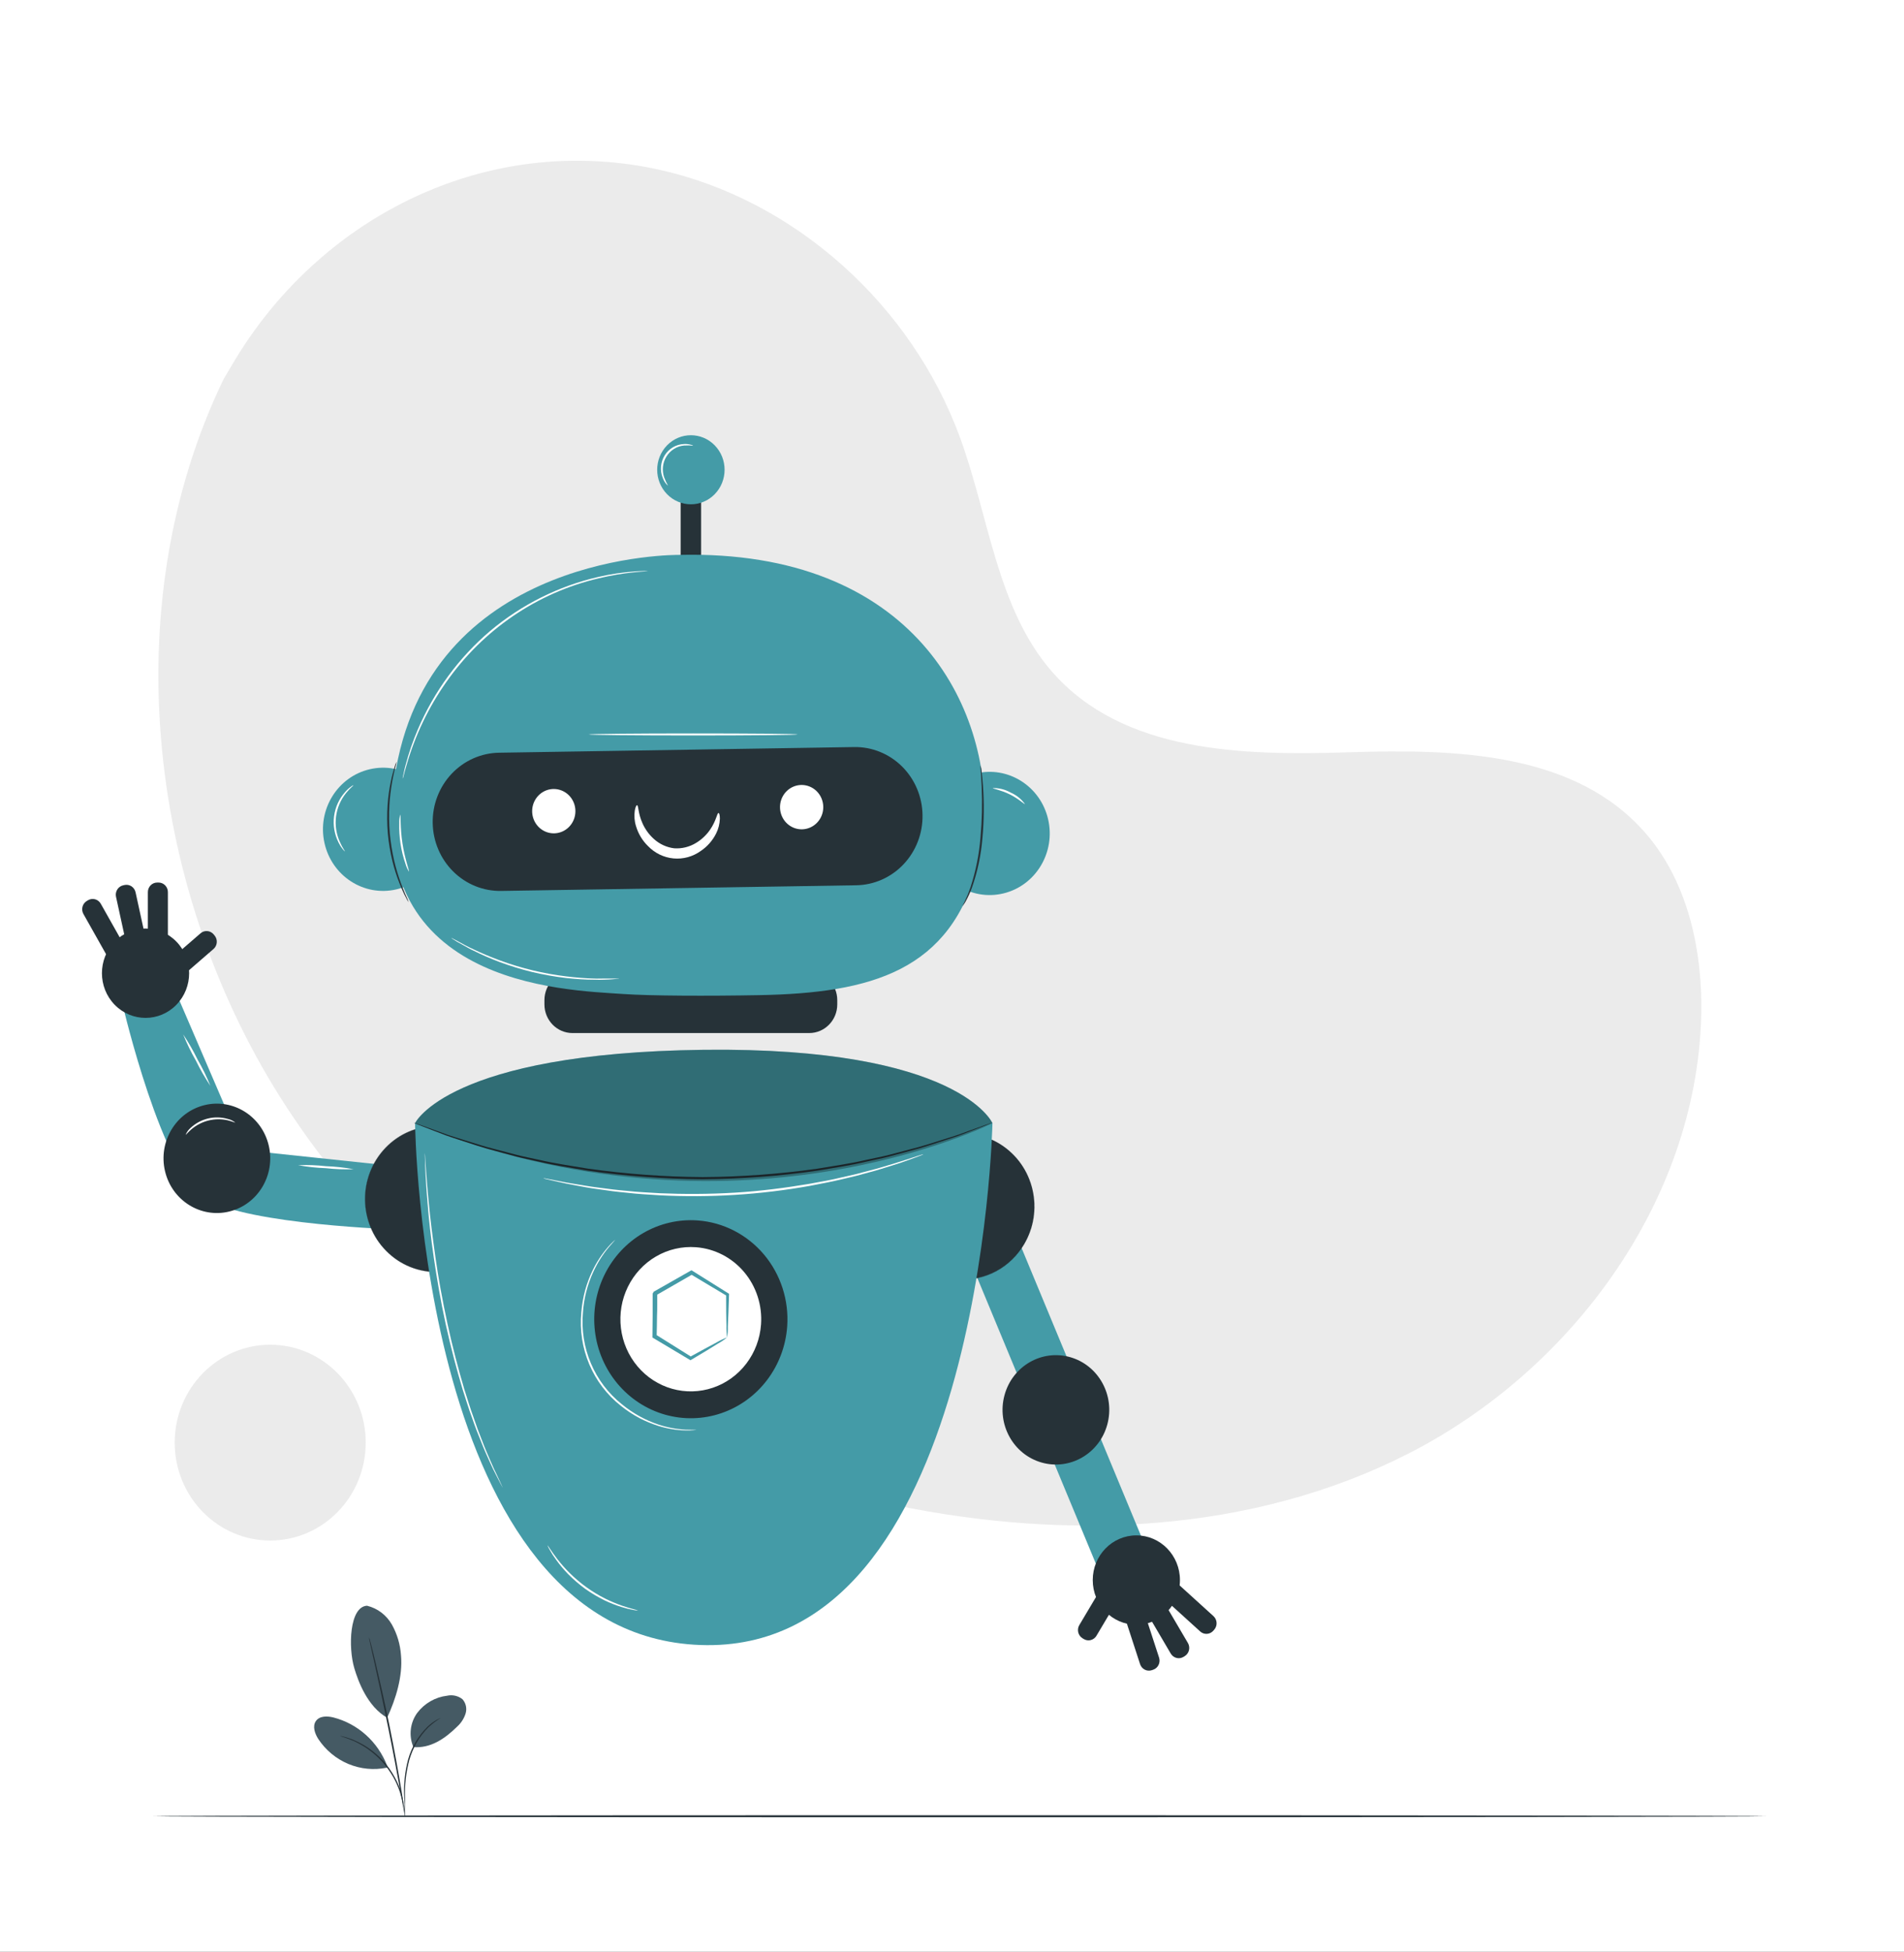 <svg width="528" height="541" viewBox="0 0 528 541" fill="none" xmlns="http://www.w3.org/2000/svg">
<rect width="528" height="541" fill="#1E1E1E"/>
<rect width="1500" height="982" transform="translate(-853 -244)" fill="white"/>
<g filter="url(#filter0_d_0_1)">
<rect x="-821" y="-7" width="1434" height="647" rx="35" fill="white"/>
</g>
<rect x="-6" y="28" width="546" height="488" fill="white"/>
<path d="M62.029 105.051L64.596 100.723C86.265 64.141 125.432 42.09 166.732 44.773C172.059 45.105 177.354 45.846 182.572 46.991C220.123 55.225 252.796 84.32 266.334 121.584C274.296 143.495 276.524 168.727 291.678 186.126C311.351 208.761 344.752 209.475 374.109 208.534C403.466 207.593 436.888 208.393 456.477 231.126C468.737 245.354 472.634 265.599 471.652 284.653C469.033 335.117 434.692 380.247 391.069 402.677C347.445 425.107 296.029 427.109 248.255 417.241C181.347 403.424 117.702 365.467 79.454 306.877C41.205 248.287 31.427 168.327 62.029 105.051Z" fill="#EBEBEB"/>
<path d="M74.934 427.033C89.561 427.033 101.418 414.884 101.418 399.896C101.418 384.909 89.561 372.76 74.934 372.76C60.307 372.76 48.449 384.909 48.449 399.896C48.449 414.884 60.307 427.033 74.934 427.033Z" fill="#EBEBEB"/>
<path d="M489.752 503.465C489.752 503.628 389.611 503.747 266.123 503.747C142.634 503.747 42.472 503.628 42.472 503.465C42.472 503.303 142.581 503.184 266.123 503.184C389.664 503.184 489.752 503.314 489.752 503.465Z" fill="#263238"/>
<path d="M101.841 445.124C103.263 445.475 104.601 446.117 105.775 447.011C106.95 447.906 107.935 449.034 108.673 450.328C110.132 452.934 110.995 455.846 111.197 458.844C111.735 464.6 109.782 470.951 107.353 476.156C101.872 473.018 99.327 466.039 98.25 462.414C96.55 456.691 96.867 445.275 101.841 445.102" fill="#455A64"/>
<path d="M114.639 484.292C113.985 482.759 113.738 481.076 113.923 479.413C114.109 477.75 114.72 476.167 115.695 474.825C116.699 473.503 117.95 472.4 119.376 471.581C120.801 470.762 122.372 470.242 123.996 470.053C124.724 469.892 125.479 469.892 126.207 470.054C126.936 470.217 127.622 470.537 128.22 470.995C128.705 471.523 129.044 472.175 129.2 472.883C129.356 473.591 129.324 474.329 129.107 475.02C128.658 476.396 127.864 477.627 126.805 478.59C123.33 482.031 119.349 484.703 114.534 484.292" fill="#455A64"/>
<path d="M112.274 502.827C112.212 502.434 112.187 502.035 112.2 501.637C112.2 500.793 112.2 499.7 112.115 498.391C111.9 494.803 112.257 491.203 113.171 487.733C114.153 484.253 116.023 481.104 118.589 478.612C119.374 477.871 120.243 477.228 121.176 476.697C121.425 476.551 121.682 476.421 121.947 476.307C122.034 476.253 122.131 476.216 122.232 476.199C121.002 476.956 119.849 477.837 118.789 478.828C116.311 481.328 114.494 484.434 113.509 487.852C112.601 491.284 112.199 494.837 112.316 498.391C112.316 499.765 112.316 500.869 112.316 501.637C112.33 502.034 112.316 502.432 112.274 502.827Z" fill="#263238"/>
<path d="M102.348 453.845C102.415 454.002 102.468 454.165 102.506 454.332C102.612 454.7 102.738 455.176 102.886 455.76C103.213 457.004 103.668 458.811 104.196 461.051C105.252 465.53 106.667 471.741 108.061 478.623C109.454 485.504 110.574 491.78 111.324 496.324C111.693 498.596 111.978 500.436 112.168 501.734C112.253 502.34 112.316 502.816 112.369 503.206C112.386 503.378 112.386 503.552 112.369 503.725C112.314 503.559 112.272 503.389 112.242 503.217C112.168 502.838 112.084 502.362 111.968 501.756C111.725 500.447 111.397 498.618 110.996 496.4C110.173 491.866 109.011 485.58 107.617 478.731C106.223 471.882 104.871 465.639 103.879 461.148C103.382 458.984 102.981 457.134 102.696 455.825C102.569 455.23 102.464 454.743 102.39 454.375C102.356 454.201 102.342 454.023 102.348 453.845Z" fill="#263238"/>
<path d="M107.353 489.453C106.083 486.175 104.071 483.253 101.482 480.927C98.893 478.602 95.802 476.941 92.463 476.08C90.763 475.658 88.651 475.604 87.616 477.054C86.582 478.504 87.31 480.559 88.271 482.063C90.326 485.156 93.225 487.558 96.606 488.969C99.988 490.38 103.701 490.737 107.279 489.994" fill="#455A64"/>
<path d="M94.322 481.198C94.68 481.243 95.033 481.319 95.378 481.425C95.796 481.525 96.208 481.648 96.614 481.793C97.078 481.966 97.669 482.117 98.208 482.388C98.747 482.658 99.433 482.918 100.077 483.286C100.784 483.653 101.469 484.065 102.126 484.52C103.64 485.549 105.033 486.754 106.276 488.112C107.495 489.488 108.558 491.002 109.444 492.624C109.834 493.325 110.187 494.047 110.5 494.788C110.77 495.438 111.007 496.102 111.207 496.779C111.419 497.385 111.503 497.969 111.63 498.467C111.731 498.895 111.809 499.328 111.862 499.765C111.927 500.122 111.962 500.484 111.968 500.847C111.873 500.847 111.704 499.267 110.912 496.833C110.703 496.174 110.459 495.528 110.183 494.896C109.87 494.155 109.517 493.433 109.127 492.732C108.231 491.146 107.169 489.666 105.959 488.317C104.732 486.989 103.373 485.796 101.904 484.758C101.207 484.303 100.552 483.86 99.898 483.524C99.306 483.179 98.696 482.869 98.071 482.594C95.822 481.641 94.29 481.284 94.322 481.198Z" fill="#263238"/>
<path d="M112.063 323.518L67.584 318.8L48.745 274.99L34.109 278.896C34.109 278.896 44.922 325.195 57.024 332.369C69.126 339.542 110.468 340.83 110.468 340.83L112.063 323.518Z" fill="#449BA7"/>
<path d="M135.708 345.801C142.946 337.457 142.212 324.682 134.068 317.267C125.925 309.851 113.457 310.603 106.22 318.947C98.983 327.29 99.717 340.066 107.86 347.481C116.003 354.897 128.471 354.144 135.708 345.801Z" fill="#263238"/>
<path d="M120.965 352.602C116.394 352.602 111.964 350.978 108.431 348.007C104.897 345.036 102.478 340.901 101.587 336.307C100.695 331.714 101.385 326.945 103.54 322.815C105.695 318.684 109.181 315.447 113.404 313.655C117.627 311.862 122.326 311.626 126.7 312.985C131.074 314.345 134.853 317.217 137.393 321.111C139.932 325.005 141.075 329.681 140.627 334.342C140.179 339.003 138.168 343.361 134.936 346.673C133.105 348.558 130.928 350.053 128.53 351.071C126.132 352.089 123.56 352.609 120.965 352.602ZM120.965 312.179C116.406 312.174 111.987 313.789 108.46 316.748C104.933 319.708 102.516 323.829 101.622 328.409C100.728 332.989 101.412 337.746 103.556 341.867C105.701 345.989 109.174 349.222 113.384 351.014C117.594 352.806 122.28 353.047 126.644 351.696C131.008 350.345 134.78 347.485 137.317 343.604C139.853 339.723 140.998 335.061 140.557 330.412C140.115 325.763 138.113 321.415 134.893 318.108C133.07 316.225 130.9 314.732 128.509 313.714C126.118 312.696 123.554 312.174 120.965 312.179Z" fill="#263238"/>
<path d="M63.597 335.83C71.542 333.875 76.436 325.692 74.529 317.551C72.621 309.41 64.634 304.395 56.689 306.35C48.744 308.304 43.85 316.488 45.757 324.629C47.665 332.769 55.652 337.784 63.597 335.83Z" fill="#263238"/>
<path d="M48.909 278.532C53.63 273.694 53.63 265.85 48.909 261.012C44.187 256.174 36.531 256.174 31.809 261.012C27.087 265.85 27.087 273.694 31.809 278.532C36.531 283.371 44.187 283.371 48.909 278.532Z" fill="#263238"/>
<path d="M59.205 263.067L49.249 271.682L45.658 267.325L55.614 258.711C56.138 258.257 56.817 258.036 57.501 258.095C58.184 258.154 58.817 258.489 59.26 259.026L59.505 259.324C59.726 259.589 59.894 259.897 59.998 260.229C60.102 260.562 60.142 260.912 60.114 261.259C60.086 261.607 59.991 261.946 59.835 262.256C59.679 262.567 59.465 262.842 59.205 263.067Z" fill="#263238"/>
<path d="M46.559 247.291V260.275C46.559 260.376 46.52 260.472 46.451 260.543C46.382 260.614 46.288 260.654 46.19 260.654H41.374C41.276 260.654 41.182 260.614 41.113 260.543C41.044 260.472 41.005 260.376 41.005 260.275V247.291C41.005 246.588 41.277 245.914 41.762 245.417C42.248 244.919 42.906 244.64 43.592 244.64H43.972C44.658 244.64 45.316 244.919 45.801 245.417C46.286 245.914 46.559 246.588 46.559 247.291Z" fill="#263238"/>
<path d="M37.593 247.34L40.359 260.011C40.38 260.109 40.363 260.212 40.31 260.297C40.258 260.381 40.175 260.441 40.079 260.463L35.38 261.54C35.284 261.562 35.184 261.544 35.101 261.491C35.018 261.437 34.96 261.352 34.938 261.253L32.172 248.583C32.022 247.897 32.145 247.178 32.512 246.584C32.88 245.99 33.462 245.57 34.132 245.417L34.503 245.332C35.172 245.178 35.874 245.304 36.454 245.68C37.033 246.057 37.443 246.654 37.593 247.34Z" fill="#263238"/>
<path d="M27.946 250.516L34.282 261.76C34.331 261.847 34.345 261.95 34.319 262.047C34.294 262.144 34.232 262.227 34.147 262.277L29.977 264.744C29.892 264.795 29.791 264.808 29.697 264.782C29.602 264.756 29.521 264.693 29.472 264.606L23.136 253.361C22.793 252.752 22.7 252.029 22.878 251.35C23.055 250.671 23.489 250.092 24.083 249.74L24.412 249.545C25.006 249.194 25.713 249.098 26.375 249.28C27.038 249.462 27.603 249.907 27.946 250.516Z" fill="#263238"/>
<path d="M305.373 437.009L318.686 431.208L280.27 338.658L266.957 344.46L305.373 437.009Z" fill="#449BA7"/>
<path d="M282.179 347.502C289.221 338.985 288.191 326.231 279.878 319.016C271.566 311.8 259.118 312.856 252.076 321.373C245.034 329.89 246.064 342.644 254.377 349.859C262.689 357.075 275.137 356.019 282.179 347.502Z" fill="#263238"/>
<path d="M267.168 354.723C264.073 354.724 261.021 353.981 258.258 352.554C255.495 351.126 253.097 349.054 251.258 346.503C249.419 343.953 248.19 340.996 247.671 337.87C247.151 334.744 247.355 331.536 248.266 328.506C249.346 324.932 251.372 321.734 254.119 319.269C256.866 316.803 260.227 315.167 263.827 314.541C267.428 313.915 271.127 314.325 274.514 315.724C277.901 317.123 280.843 319.457 283.013 322.467C285.183 325.477 286.496 329.044 286.806 332.772C287.116 336.5 286.41 340.244 284.769 343.586C283.127 346.928 280.613 349.739 277.505 351.705C274.398 353.671 270.82 354.716 267.168 354.723ZM267.168 314.278C263.522 314.281 259.949 315.322 256.846 317.282C253.743 319.243 251.231 322.047 249.591 325.383C247.95 328.719 247.245 332.456 247.554 336.178C247.863 339.9 249.173 343.461 251.339 346.465C253.506 349.47 256.443 351.8 259.825 353.195C263.206 354.591 266.9 354.998 270.494 354.372C274.088 353.745 277.442 352.109 280.182 349.646C282.923 347.182 284.943 343.988 286.018 340.419C287.552 335.304 287.042 329.774 284.601 325.043C282.16 320.313 277.987 316.768 272.997 315.187C271.089 314.581 269.102 314.275 267.105 314.278H267.168Z" fill="#263238"/>
<path d="M307.068 394.869C309.255 386.803 304.647 378.446 296.774 376.205C288.902 373.963 280.746 378.685 278.559 386.752C276.371 394.818 280.98 403.174 288.852 405.416C296.725 407.657 304.88 402.935 307.068 394.869Z" fill="#263238"/>
<path d="M315.121 450.383C321.799 450.383 327.212 444.836 327.212 437.994C327.212 431.151 321.799 425.605 315.121 425.605C308.443 425.605 303.03 431.151 303.03 437.994C303.03 444.836 308.443 450.383 315.121 450.383Z" fill="#263238"/>
<path d="M299.307 450.47L306.077 439.087L310.829 442.055L304.059 453.437C303.702 454.038 303.126 454.468 302.46 454.634C301.793 454.8 301.089 454.687 300.503 454.322L300.178 454.119C299.887 453.938 299.633 453.701 299.431 453.42C299.229 453.138 299.084 452.819 299.003 452.48C298.922 452.141 298.907 451.789 298.959 451.444C299.011 451.099 299.129 450.768 299.307 450.47Z" fill="#263238"/>
<path d="M316.164 461.327L312.152 449.011C312.121 448.915 312.128 448.811 312.172 448.722C312.216 448.632 312.292 448.563 312.385 448.532L316.953 446.969C317.046 446.937 317.148 446.945 317.235 446.99C317.323 447.035 317.39 447.113 317.421 447.208L321.433 459.524C321.537 459.856 321.576 460.205 321.548 460.552C321.52 460.899 321.425 461.237 321.27 461.547C321.114 461.856 320.9 462.131 320.641 462.356C320.382 462.581 320.082 462.752 319.758 462.858L319.398 462.981C318.755 463.192 318.056 463.137 317.452 462.828C316.848 462.519 316.386 461.98 316.164 461.327Z" fill="#263238"/>
<path d="M324.664 458.375L318.124 447.254C318.099 447.211 318.082 447.164 318.075 447.115C318.068 447.065 318.07 447.015 318.082 446.967C318.093 446.919 318.114 446.873 318.143 446.833C318.172 446.793 318.208 446.76 318.25 446.734L322.374 444.188C322.416 444.162 322.462 444.145 322.51 444.137C322.558 444.13 322.607 444.132 322.654 444.144C322.701 444.156 322.745 444.178 322.784 444.207C322.823 444.237 322.856 444.274 322.881 444.316L329.421 455.438C329.775 456.04 329.881 456.762 329.716 457.444C329.551 458.126 329.128 458.714 328.54 459.076L328.215 459.277C327.627 459.64 326.923 459.749 326.257 459.58C325.591 459.411 325.018 458.977 324.664 458.375Z" fill="#263238"/>
<path d="M332.827 452.243L323.342 443.633C323.269 443.566 323.224 443.472 323.218 443.372C323.212 443.272 323.245 443.173 323.31 443.098L326.497 439.413C326.562 439.338 326.653 439.292 326.751 439.286C326.849 439.28 326.945 439.314 327.018 439.381L336.503 447.991C337.017 448.457 337.329 449.114 337.37 449.815C337.412 450.517 337.179 451.207 336.724 451.733L336.472 452.025C336.016 452.548 335.377 452.864 334.693 452.905C334.01 452.946 333.339 452.708 332.827 452.243Z" fill="#263238"/>
<path d="M115.104 311.335C115.104 311.335 116.53 453.228 194.241 455.998C271.952 458.768 275.215 312.352 275.215 311.335C275.215 311.335 266.038 290.182 195.159 291.004C124.281 291.826 115.104 311.335 115.104 311.335Z" fill="#449BA7"/>
<path d="M158.738 286.362H224.421C228.708 286.362 232.183 282.802 232.183 278.409V277.252C232.183 272.86 228.708 269.299 224.421 269.299H158.738C154.451 269.299 150.976 272.86 150.976 277.252V278.409C150.976 282.802 154.451 286.362 158.738 286.362Z" fill="#263238"/>
<path d="M188.749 160.19H194.42V130.814H188.749V160.19Z" fill="#263238"/>
<path d="M278.292 247.645C287.246 245.464 292.779 236.26 290.651 227.085C288.523 217.911 279.539 212.242 270.586 214.422C261.632 216.603 256.099 225.808 258.227 234.982C260.355 244.156 269.338 249.825 278.292 247.645Z" fill="#449BA7"/>
<path d="M109.915 246.536C118.89 244.45 124.516 235.304 122.48 226.108C120.444 216.912 111.518 211.148 102.543 213.234C93.568 215.32 87.942 224.466 89.978 233.662C92.014 242.858 100.94 248.622 109.915 246.536Z" fill="#449BA7"/>
<path d="M188.285 153.817C188.285 153.817 120.532 152.984 109.824 213.154C99.116 273.324 156.394 274.406 172.878 275.542C180.344 276.062 196.332 276.116 210.44 275.856C241.676 275.304 263.747 269.115 271.255 239.425C272.149 235.944 272.711 232.382 272.934 228.789C274.908 196.199 253.44 152.216 188.285 153.817Z" fill="#449BA7"/>
<path d="M237.431 245.398L139.001 246.967C136.545 247.011 134.105 246.559 131.82 245.636C129.535 244.712 127.45 243.337 125.684 241.587C123.919 239.837 122.507 237.748 121.531 235.439C120.554 233.129 120.032 230.645 119.993 228.129C119.951 225.612 120.394 223.111 121.296 220.77C122.198 218.428 123.542 216.292 125.25 214.483C126.959 212.675 128.999 211.229 131.253 210.228C133.507 209.228 135.932 208.692 138.389 208.653L236.818 207.084C239.275 207.038 241.716 207.489 244.001 208.412C246.287 209.335 248.373 210.71 250.139 212.46C251.904 214.21 253.316 216.3 254.292 218.61C255.268 220.92 255.789 223.405 255.826 225.922C255.87 228.439 255.428 230.94 254.526 233.282C253.625 235.624 252.281 237.761 250.572 239.57C248.864 241.379 246.823 242.825 244.568 243.825C242.313 244.825 239.888 245.36 237.431 245.398Z" fill="#263238"/>
<path d="M159.456 226.041C159.227 227.233 158.658 228.329 157.821 229.191C156.985 230.052 155.917 230.64 154.754 230.879C153.592 231.119 152.385 231 151.288 230.538C150.192 230.075 149.253 229.29 148.592 228.281C147.93 227.272 147.576 226.085 147.573 224.87C147.57 223.654 147.919 222.465 148.575 221.453C149.232 220.441 150.166 219.651 151.261 219.183C152.356 218.715 153.561 218.59 154.725 218.824C155.498 218.979 156.234 219.289 156.891 219.736C157.547 220.183 158.111 220.758 158.55 221.428C158.989 222.098 159.296 222.85 159.451 223.642C159.606 224.433 159.608 225.248 159.456 226.041Z" fill="white"/>
<path d="M228.191 224.915C227.964 226.109 227.397 227.206 226.561 228.069C225.725 228.932 224.657 229.522 223.494 229.763C222.331 230.005 221.124 229.887 220.027 229.425C218.929 228.964 217.989 228.179 217.327 227.17C216.665 226.161 216.309 224.973 216.306 223.758C216.302 222.542 216.651 221.352 217.307 220.339C217.964 219.326 218.899 218.536 219.994 218.068C221.09 217.6 222.296 217.475 223.46 217.709C225.02 218.023 226.394 218.958 227.281 220.309C228.168 221.661 228.495 223.317 228.191 224.915Z" fill="white"/>
<path d="M218.296 367.685C217.911 373.1 215.966 378.276 212.71 382.558C209.453 386.841 205.031 390.038 200.001 391.745C194.971 393.452 189.56 393.592 184.453 392.149C179.345 390.705 174.77 387.742 171.305 383.634C167.841 379.526 165.643 374.458 164.99 369.071C164.337 363.683 165.258 358.218 167.636 353.367C170.014 348.515 173.742 344.495 178.35 341.815C182.958 339.135 188.238 337.915 193.522 338.309C200.609 338.841 207.199 342.234 211.845 347.742C216.49 353.251 218.811 360.424 218.296 367.685Z" fill="#263238"/>
<path d="M211.042 367.144C210.76 371.091 209.342 374.863 206.968 377.983C204.594 381.104 201.37 383.434 197.704 384.677C194.037 385.92 190.094 386.022 186.371 384.969C182.649 383.915 179.314 381.755 176.79 378.76C174.266 375.765 172.666 372.071 172.191 368.144C171.716 364.217 172.388 360.234 174.123 356.699C175.857 353.163 178.576 350.234 181.935 348.282C185.294 346.33 189.143 345.442 192.995 345.731C195.552 345.922 198.048 346.627 200.34 347.807C202.631 348.986 204.673 350.617 206.349 352.605C208.025 354.594 209.302 356.902 210.108 359.396C210.913 361.891 211.23 364.524 211.042 367.144Z" fill="white"/>
<path d="M201.633 370.78C201.484 369.687 201.424 368.583 201.453 367.48C201.4 365.413 201.358 362.459 201.358 358.824L201.569 359.224L191.527 353.219H192.086L181.949 359.051C181.674 359.527 182.318 358.412 182.255 358.531V360.068V361.615C182.255 362.632 182.255 363.649 182.202 364.645C182.202 366.636 182.128 368.562 182.097 370.423L181.822 369.925L191.749 376.136H191.305C194.399 374.426 196.955 373.063 198.697 372.132C199.634 371.585 200.613 371.115 201.622 370.726C200.835 371.383 199.986 371.959 199.088 372.446C197.377 373.528 194.864 375.054 191.696 376.925L191.474 377.055L191.252 376.925L181.199 370.92L180.925 370.758V370.412C180.925 368.551 180.946 366.625 180.988 364.634C180.988 363.639 180.988 362.632 180.988 361.604V360.068V358.575C180.925 358.694 181.569 357.59 181.294 358.055L191.463 352.278L191.759 352.115L192.034 352.288L201.95 358.499L202.171 358.64V358.899C202.055 362.643 201.939 365.651 201.833 367.696C201.86 368.728 201.793 369.76 201.633 370.78Z" fill="#449BA7"/>
<path d="M198.199 136.99C201.849 133.25 201.849 127.187 198.199 123.448C194.55 119.708 188.632 119.708 184.983 123.448C181.333 127.187 181.333 133.25 184.983 136.99C188.632 140.729 194.55 140.729 198.199 136.99Z" fill="#449BA7"/>
<path d="M176.658 223.206C177.102 223.26 176.88 225.37 178.189 228.259C178.931 229.917 180.012 231.393 181.357 232.587C182.935 234.009 184.899 234.903 186.986 235.151C189.084 235.29 191.174 234.777 192.984 233.68C194.515 232.767 195.84 231.532 196.87 230.055C198.665 227.49 198.824 225.337 199.267 225.37C199.447 225.37 199.626 225.911 199.626 226.928C199.586 228.377 199.225 229.798 198.57 231.083C197.586 233.025 196.132 234.676 194.346 235.876C192.139 237.47 189.45 238.207 186.76 237.955C184.071 237.703 181.557 236.479 179.668 234.502C178.126 232.991 176.991 231.098 176.373 229.005C175.933 227.609 175.817 226.127 176.035 224.677C176.215 223.671 176.489 223.173 176.658 223.206Z" fill="white"/>
<path d="M266.872 251.24C266.767 251.24 267.981 249.293 269.153 245.884C270.611 241.421 271.533 236.792 271.899 232.1C272.322 227.424 272.428 222.724 272.216 218.034C272.142 216.227 272.057 214.788 271.973 213.706C271.902 213.183 271.884 212.653 271.92 212.126C272.055 212.636 272.144 213.158 272.184 213.684C272.332 214.69 272.48 216.151 272.606 218.012C272.938 222.74 272.885 227.489 272.448 232.208C272.076 236.944 271.093 241.609 269.523 246.079C269.026 247.428 268.426 248.734 267.728 249.985C267.478 250.428 267.192 250.848 266.872 251.24Z" fill="#263238"/>
<path d="M109.951 211.141C109.891 211.667 109.781 212.185 109.623 212.689C109.486 213.176 109.338 213.771 109.201 214.485C109.064 215.199 108.852 215.978 108.726 216.876C108.355 218.962 108.109 221.068 107.987 223.184C107.844 225.773 107.88 228.369 108.092 230.953C108.328 233.532 108.737 236.092 109.317 238.613C109.802 240.676 110.408 242.707 111.133 244.694C111.419 245.549 111.746 246.296 112.01 246.967C112.274 247.637 112.527 248.2 112.739 248.654C112.979 249.122 113.177 249.611 113.33 250.115C113.029 249.686 112.768 249.23 112.548 248.752C112.25 248.211 111.979 247.655 111.735 247.086C111.44 246.436 111.081 245.69 110.774 244.835C109.99 242.853 109.341 240.817 108.831 238.743C108.213 236.198 107.783 233.608 107.543 230.996C107.328 228.387 107.307 225.764 107.48 223.152C107.627 221.017 107.916 218.895 108.346 216.8C108.504 215.902 108.726 215.112 108.905 214.409C109.085 213.706 109.254 213.111 109.412 212.624C109.552 212.116 109.732 211.62 109.951 211.141Z" fill="#263238"/>
<path d="M114.745 311.216L115.146 311.335L116.329 311.746L120.828 313.369L124.08 314.559C125.273 314.97 126.593 315.36 127.998 315.803C130.817 316.658 133.996 317.773 137.608 318.638L143.236 320.12C145.2 320.629 147.27 321.008 149.403 321.484C153.627 322.479 158.263 323.161 163.131 323.962C173.659 325.441 184.269 326.219 194.896 326.288C205.522 326.224 216.133 325.447 226.66 323.962C231.496 323.161 236.101 322.49 240.388 321.484C242.5 321.019 244.612 320.64 246.555 320.131L252.194 318.649C255.795 317.783 258.974 316.669 261.793 315.814C263.198 315.371 264.518 314.981 265.711 314.57L268.963 313.38L273.462 311.757L274.645 311.345C274.778 311.292 274.916 311.252 275.056 311.226L274.666 311.4L273.504 311.865L269.037 313.585L265.711 314.862C264.528 315.284 263.208 315.684 261.804 316.15C258.984 317.037 255.816 318.173 252.205 319.071L246.566 320.586C244.612 321.105 242.532 321.495 240.399 321.982C236.175 322.999 231.528 323.691 226.671 324.513C216.121 326.03 205.485 326.822 194.832 326.883C184.183 326.814 173.55 326.019 163.004 324.503C158.157 323.691 153.5 322.988 149.276 321.971C147.164 321.484 145.052 321.094 143.109 320.575L137.47 319.06C133.859 318.162 130.691 317.026 127.871 316.139C126.467 315.673 125.157 315.273 123.964 314.851L120.722 313.607L116.255 311.886L115.094 311.421C114.971 311.364 114.855 311.295 114.745 311.216Z" fill="#263238"/>
<g opacity="0.3">
<path d="M115.104 311.335C115.104 311.335 124.281 291.859 195.159 291.004C266.038 290.149 275.215 311.335 275.215 311.335C275.215 311.335 203.681 347.463 115.104 311.335Z" fill="black"/>
</g>
<path d="M179.7 158.318C179.619 158.326 179.537 158.326 179.457 158.318L178.749 158.394C178.116 158.459 177.186 158.48 175.993 158.621C172.626 158.956 169.285 159.523 165.993 160.32C148.964 164.316 133.945 174.542 123.753 189.079C118.829 196.065 115.101 203.859 112.728 212.126C112.358 213.295 112.158 214.225 111.978 214.842L111.778 215.556C111.759 215.638 111.73 215.718 111.693 215.794C111.679 215.712 111.679 215.628 111.693 215.545C111.693 215.35 111.778 215.112 111.841 214.82C111.989 214.193 112.147 213.251 112.485 212.061C113.367 208.7 114.496 205.412 115.864 202.226C120.378 191.638 127.25 182.281 135.928 174.905C144.644 167.585 154.911 162.456 165.908 159.93C169.22 159.159 172.584 158.649 175.972 158.405C177.176 158.297 178.084 158.307 178.739 158.275H179.457C179.626 158.297 179.7 158.307 179.7 158.318Z" fill="white"/>
<path d="M113.415 241.611C112.991 240.941 112.664 240.212 112.443 239.447C111.19 235.831 110.607 232.007 110.722 228.172C110.692 227.376 110.784 226.58 110.996 225.813C111.165 225.813 110.933 229.427 111.609 233.799C112.285 238.17 113.573 241.546 113.415 241.611Z" fill="white"/>
<path d="M95.642 236.017C95.642 236.017 95.399 235.844 95.072 235.432C94.605 234.85 94.205 234.214 93.878 233.539C92.751 231.302 92.319 228.765 92.642 226.269C92.965 223.774 94.027 221.439 95.684 219.581C96.17 219.012 96.719 218.503 97.321 218.066C97.528 217.888 97.764 217.749 98.018 217.655C98.081 217.742 97.131 218.402 95.98 219.819C94.469 221.673 93.502 223.928 93.192 226.322C92.882 228.716 93.241 231.151 94.227 233.344C94.966 235.064 95.716 235.952 95.642 236.017Z" fill="white"/>
<path d="M192.192 123.543C191.368 123.45 190.538 123.432 189.71 123.489C188.726 123.577 187.774 123.896 186.927 124.42C186.081 124.944 185.364 125.66 184.829 126.512C184.295 127.364 183.959 128.331 183.846 129.337C183.732 130.344 183.846 131.363 184.177 132.318C184.462 133.109 184.816 133.873 185.233 134.601C185.233 134.601 185.022 134.471 184.726 134.125C184.32 133.624 183.999 133.057 183.776 132.448C183.373 131.437 183.214 130.342 183.311 129.255C183.409 128.169 183.76 127.122 184.336 126.204C184.912 125.285 185.696 124.523 186.62 123.981C187.544 123.438 188.583 123.132 189.647 123.088C190.279 123.043 190.914 123.105 191.527 123.272C192.002 123.348 192.192 123.51 192.192 123.543Z" fill="white"/>
<path d="M284.233 222.892C284.117 223.022 282.48 221.41 280.009 220.198C277.538 218.986 275.289 218.629 275.31 218.456C277.031 218.412 278.733 218.838 280.241 219.689C281.829 220.37 283.208 221.476 284.233 222.892Z" fill="white"/>
<path d="M139.392 412.318C139.344 412.253 139.301 412.184 139.265 412.112L138.917 411.474C138.6 410.857 138.178 410.035 137.629 408.985C137.354 408.444 137.058 407.838 136.72 407.189L135.728 405.025C135.01 403.456 134.207 401.671 133.415 399.615C133.014 398.609 132.591 397.548 132.148 396.456C131.704 395.363 131.324 394.173 130.891 392.972C129.983 390.58 129.212 387.951 128.315 385.224C126.657 379.706 125.03 373.593 123.605 367.101C122.179 360.609 121.144 354.344 120.3 348.642C119.455 342.94 118.906 337.822 118.568 333.429C118.367 331.265 118.24 329.296 118.135 327.565C118.029 325.833 117.934 324.319 117.902 323.128C117.871 321.938 117.839 321.019 117.807 320.326V319.601C117.796 319.519 117.796 319.435 117.807 319.352C117.82 319.435 117.82 319.519 117.807 319.601L117.871 320.326C117.871 321.008 117.987 321.949 118.061 323.118C118.135 324.286 118.24 325.823 118.388 327.543C118.536 329.263 118.673 331.233 118.906 333.397C119.286 337.725 119.962 342.875 120.754 348.545C121.546 354.214 122.697 360.447 124.091 366.939C125.485 373.431 127.121 379.533 128.737 385.041C129.635 387.767 130.384 390.386 131.271 392.777C131.694 393.989 132.095 395.146 132.496 396.261L133.721 399.442C134.482 401.465 135.263 403.261 135.96 404.852L136.91 407.016C137.217 407.676 137.512 408.282 137.776 408.834L138.959 411.366L139.255 412.026C139.319 412.113 139.365 412.212 139.392 412.318Z" fill="white"/>
<path d="M98.071 324.102C95.494 324.202 92.914 324.108 90.351 323.821C87.776 323.728 85.211 323.45 82.674 322.988C85.251 322.888 87.831 322.982 90.394 323.269C92.969 323.361 95.534 323.639 98.071 324.102Z" fill="white"/>
<path d="M58.344 301.002C56.846 298.766 55.502 296.427 54.321 294.001C52.982 291.664 51.803 289.235 50.794 286.73C52.287 288.97 53.628 291.313 54.806 293.741C56.152 296.072 57.334 298.499 58.344 301.002Z" fill="white"/>
<path d="M176.88 446.433C176.464 446.425 176.05 446.375 175.645 446.282C174.527 446.078 173.423 445.803 172.339 445.459C170.729 444.957 169.155 444.339 167.63 443.609C165.771 442.691 163.985 441.628 162.286 440.428C160.607 439.198 159.025 437.835 157.555 436.349C156.365 435.127 155.264 433.818 154.261 432.432C153.573 431.507 152.949 430.535 152.391 429.521C152.163 429.166 151.976 428.785 151.832 428.385C151.916 428.331 152.803 429.9 154.567 432.194C155.603 433.528 156.722 434.792 157.914 435.981C160.837 438.891 164.191 441.308 167.851 443.144C169.347 443.884 170.884 444.531 172.455 445.081C175.159 446.011 176.901 446.325 176.88 446.433Z" fill="white"/>
<path d="M193.079 396.38C192.835 396.423 192.588 396.449 192.34 396.456C191.637 396.517 190.932 396.538 190.228 396.521C187.602 396.461 184.997 396.028 182.487 395.233C180.753 394.68 179.065 393.985 177.44 393.156C175.575 392.173 173.807 391.01 172.16 389.682C168.343 386.678 165.334 382.728 163.416 378.204C161.499 373.681 160.736 368.732 161.198 363.822C161.37 361.692 161.742 359.583 162.307 357.525C162.813 355.74 163.467 354.003 164.261 352.332C165.406 349.908 166.878 347.661 168.633 345.656C169.103 345.108 169.604 344.587 170.132 344.098C170.307 343.918 170.494 343.752 170.692 343.6C170.692 343.6 169.995 344.368 168.791 345.764C167.101 347.8 165.681 350.056 164.567 352.472C162.906 356.034 161.917 359.885 161.652 363.822C161.224 368.645 161.986 373.499 163.869 377.941C165.751 382.382 168.693 386.267 172.424 389.239C174.023 390.558 175.741 391.717 177.556 392.701C179.146 393.561 180.802 394.284 182.508 394.865C184.981 395.686 187.548 396.17 190.143 396.304C192.055 396.38 193.079 396.315 193.079 396.38Z" fill="white"/>
<path d="M65.229 311.172C65.229 311.259 64.416 310.859 63.117 310.545C61.379 310.155 59.577 310.173 57.847 310.599C56.117 311.024 54.503 311.845 53.127 313.001C52.071 313.899 51.564 314.613 51.49 314.559C51.78 313.843 52.228 313.206 52.8 312.698C54.17 311.409 55.839 310.501 57.648 310.058C59.458 309.615 61.347 309.652 63.138 310.166C63.901 310.332 64.617 310.677 65.229 311.172Z" fill="white"/>
<path d="M221.169 203.589C221.169 203.741 208.201 203.87 192.213 203.87C176.225 203.87 163.247 203.741 163.247 203.589C163.247 203.438 176.215 203.308 192.213 203.308C208.212 203.308 221.169 203.416 221.169 203.589Z" fill="white"/>
<path d="M171.748 271.247C171.59 271.292 171.427 271.318 171.262 271.322L169.847 271.452C169.235 271.506 168.485 271.55 167.608 271.571C166.732 271.593 165.739 271.636 164.641 271.571C162.434 271.571 159.815 271.409 156.911 271.095C153.769 270.72 150.649 270.168 147.566 269.44C144.49 268.684 141.458 267.752 138.484 266.648C136.061 265.739 133.685 264.702 131.367 263.543C130.311 263.067 129.497 262.569 128.727 262.147C127.956 261.725 127.301 261.346 126.773 261.065L125.559 260.308C125.415 260.226 125.28 260.128 125.157 260.015C125.157 260.015 125.326 260.015 125.611 260.21L126.879 260.87C127.417 261.173 128.082 261.53 128.864 261.952C129.645 262.374 130.532 262.807 131.535 263.261C133.521 264.214 135.939 265.231 138.663 266.237C144.585 268.412 150.728 269.893 156.975 270.651C159.847 270.998 162.455 271.192 164.641 271.247C165.697 271.311 166.753 271.247 167.608 271.247C168.464 271.247 169.224 271.247 169.837 271.247H171.252C171.416 271.218 171.584 271.218 171.748 271.247Z" fill="white"/>
<path d="M256.048 320.001C255.97 320.054 255.885 320.094 255.795 320.12L255.035 320.413L252.099 321.495C250.821 321.971 249.258 322.523 247.41 323.074C245.562 323.626 243.482 324.34 241.127 324.946L237.452 325.942C236.175 326.277 234.823 326.558 233.44 326.894C230.673 327.575 227.674 328.116 224.527 328.733C210.82 331.179 196.89 332.054 182.994 331.341C179.826 331.135 176.753 330.973 173.923 330.638C172.508 330.486 171.136 330.378 169.826 330.194L166.056 329.664C163.648 329.372 161.494 328.928 159.604 328.582C157.714 328.235 156.077 327.911 154.757 327.597L151.716 326.905L150.924 326.71C150.832 326.694 150.743 326.665 150.66 326.623C150.755 326.615 150.85 326.615 150.945 326.623L151.737 326.764L154.799 327.359C156.13 327.63 157.756 327.943 159.657 328.235C161.558 328.528 163.701 328.95 166.109 329.22L169.868 329.707C171.178 329.88 172.551 329.978 173.966 330.118C176.785 330.432 179.826 330.573 183.016 330.767C189.404 331.038 196.427 331.049 203.798 330.605C211.168 330.161 218.128 329.22 224.432 328.16C227.6 327.565 230.578 327.078 233.344 326.385C234.728 326.061 236.08 325.79 237.357 325.466L241.032 324.503C243.387 323.929 245.467 323.258 247.315 322.717C249.163 322.176 250.747 321.635 252.025 321.235L254.992 320.261L255.774 320.023L256.048 320.001Z" fill="white"/>
<defs>
<filter id="filter0_d_0_1" x="-821" y="-7" width="1448" height="661" filterUnits="userSpaceOnUse" color-interpolation-filters="sRGB">
<feFlood flood-opacity="0" result="BackgroundImageFix"/>
<feColorMatrix in="SourceAlpha" type="matrix" values="0 0 0 0 0 0 0 0 0 0 0 0 0 0 0 0 0 0 127 0" result="hardAlpha"/>
<feOffset dx="10" dy="10"/>
<feGaussianBlur stdDeviation="2"/>
<feComposite in2="hardAlpha" operator="out"/>
<feColorMatrix type="matrix" values="0 0 0 0 0 0 0 0 0 0 0 0 0 0 0 0 0 0 0.25 0"/>
<feBlend mode="normal" in2="BackgroundImageFix" result="effect1_dropShadow_0_1"/>
<feBlend mode="normal" in="SourceGraphic" in2="effect1_dropShadow_0_1" result="shape"/>
</filter>
</defs>
</svg>
